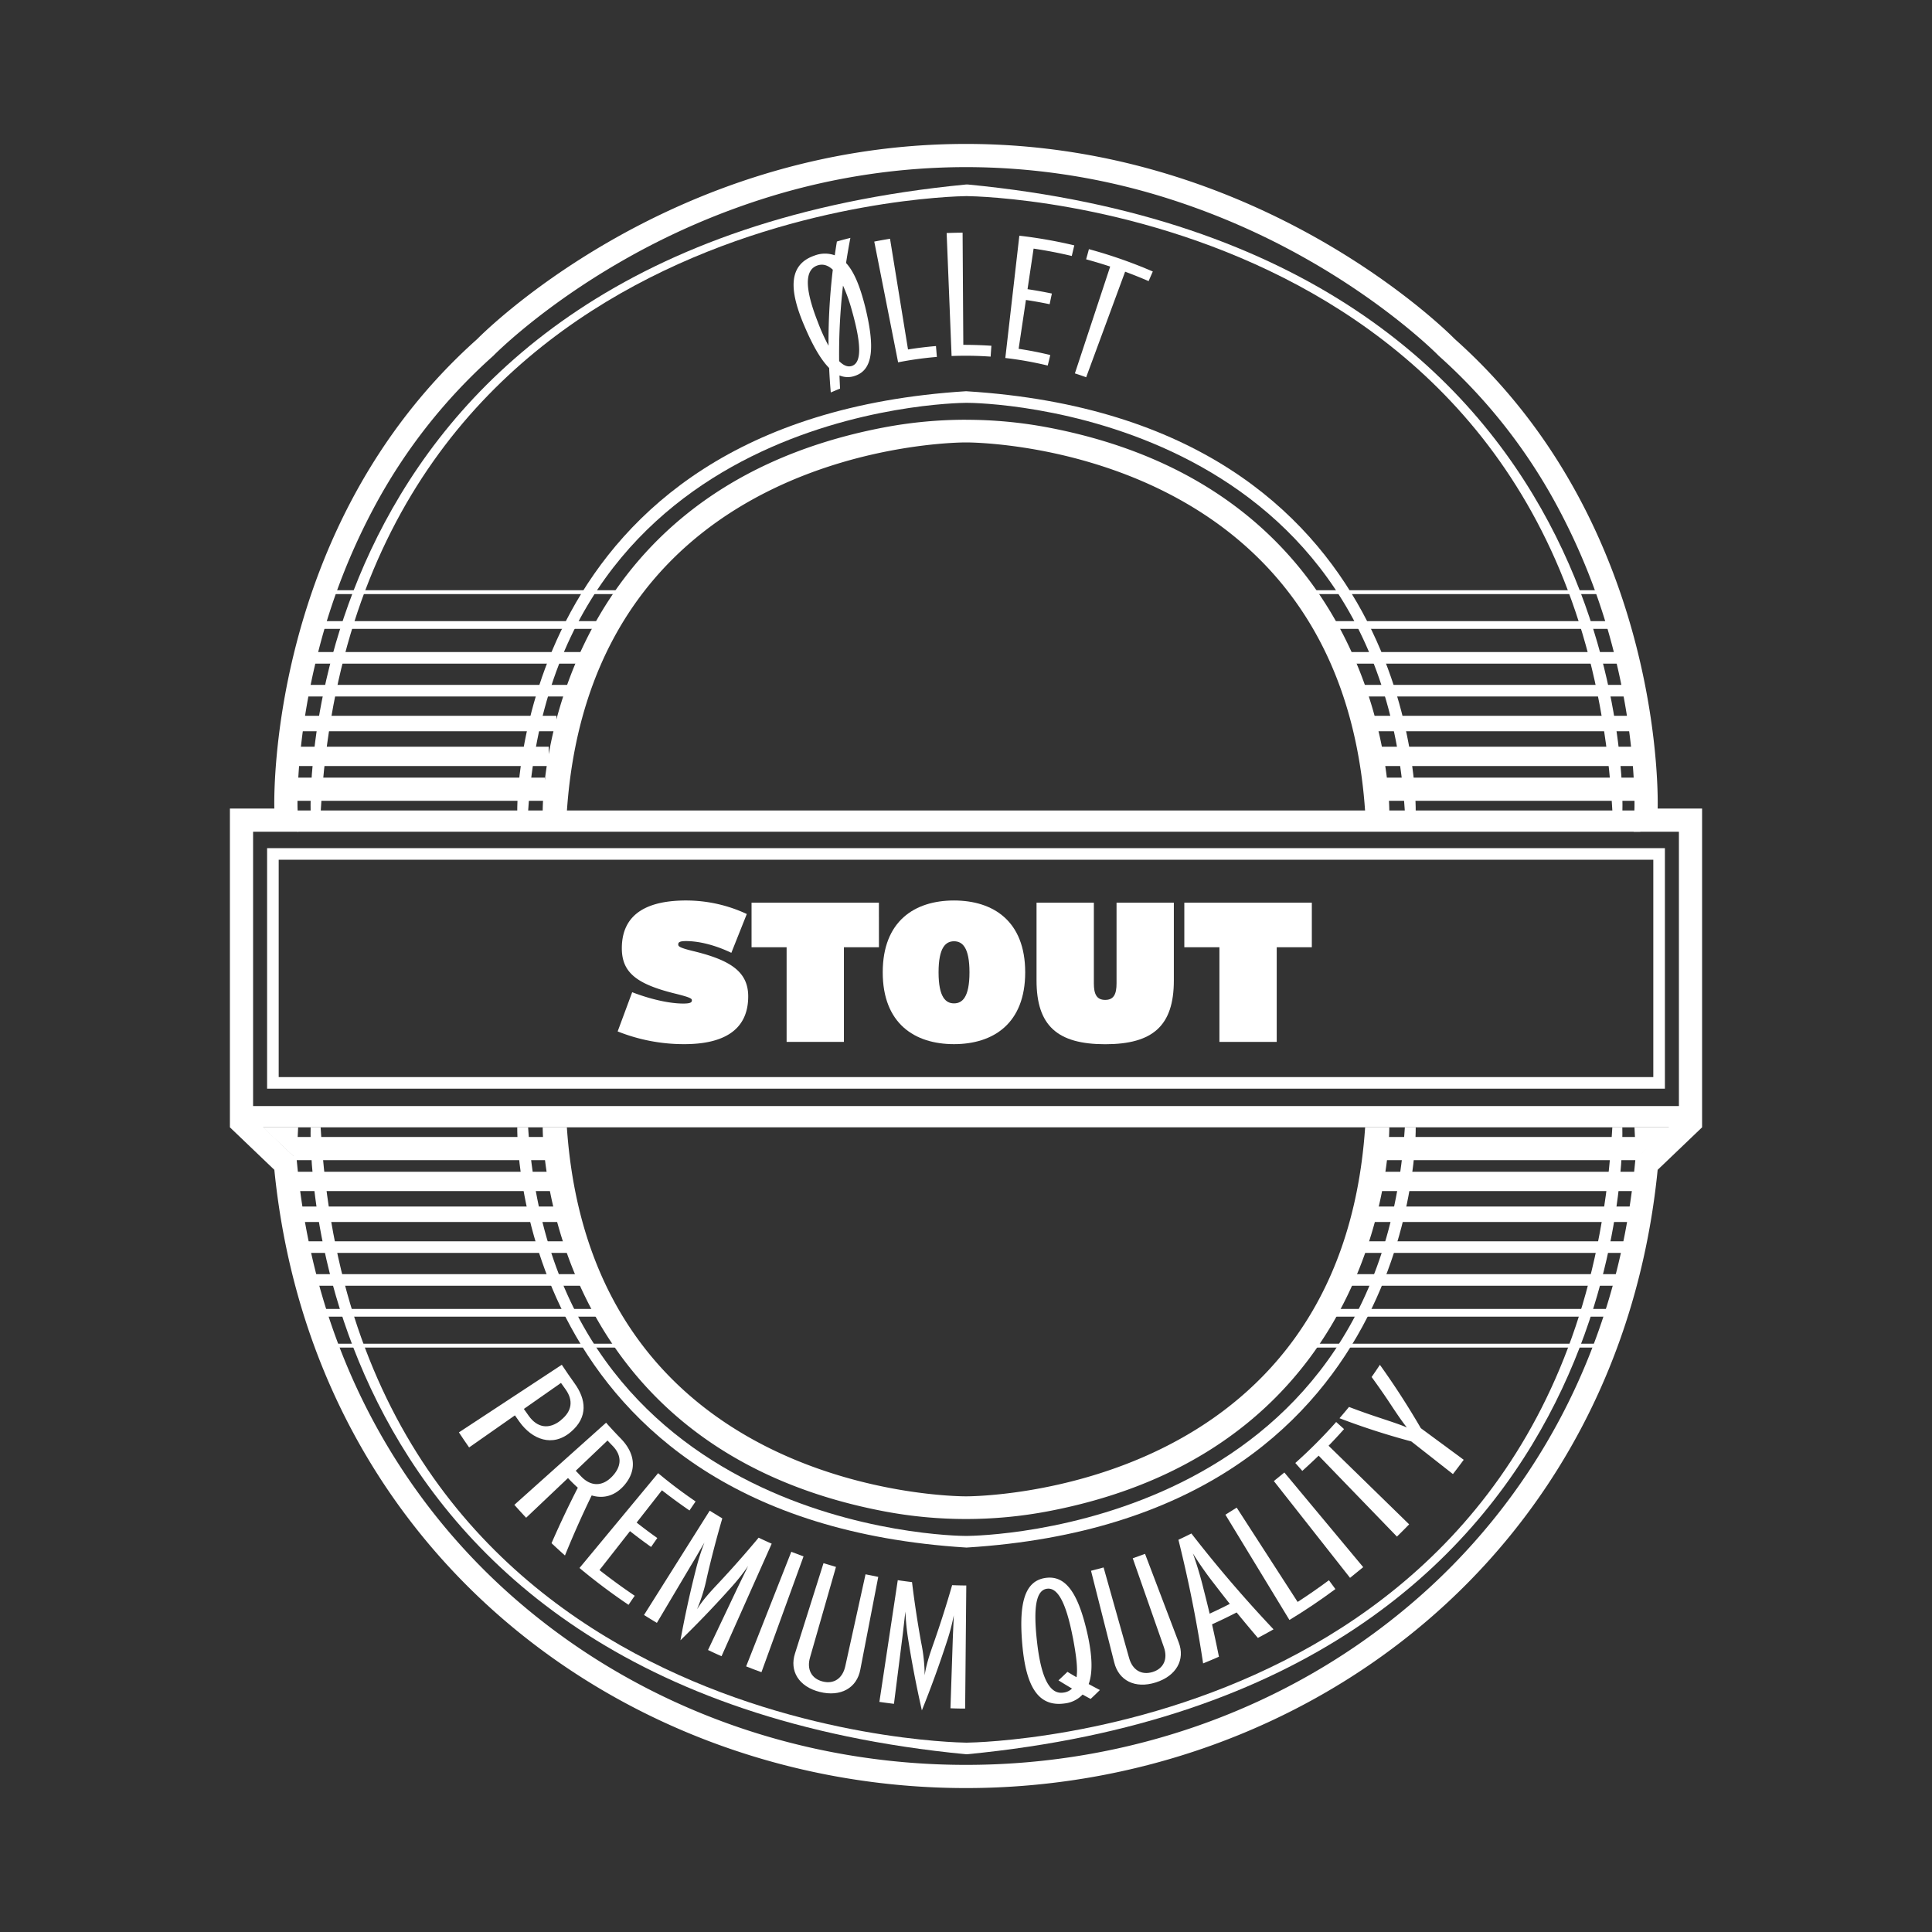 <svg xmlns="http://www.w3.org/2000/svg" width="1000" height="1000" viewBox="0 0 1000 1000"><rect x="0" y="0" width="1000" height="1000" fill="#333333" stroke="none"/><defs><style>.cls-1{fill:#fff;}</style></defs><title>stout</title><g id="Layer_2" data-name="Layer 2"><path class="cls-1" d="M500,86.5a346.7,346.7,0,0,1,100.9,15.1,374.93,374.93,0,0,1,77,33.38c42.15,24.14,66.25,48.64,66.48,48.88l.3.31.33.29a284.73,284.73,0,0,1,60,75.69A328.9,328.9,0,0,1,834.93,336C847,382.39,846,417.75,846,418.09l-.43,12.41H869V578.37l-19.29,18.46-3.21,3.06-.44,4.42c-4.69,46.85-17.66,90.57-38.56,129.94A327.23,327.23,0,0,1,729,831.32c-62.87,53-144.2,82.18-229,82.18s-166.15-29.18-229-82.18a327.23,327.23,0,0,1-78.48-97.07c-20.9-39.37-33.87-83.09-38.56-129.94l-.44-4.42-3.21-3.06L131,578.37V430.5h23.42L154,418.09c0-.35-1.05-35.06,10.88-81.35a329.86,329.86,0,0,1,29.84-76.16A284.89,284.89,0,0,1,255,184.46l.33-.29.29-.3c.24-.25,24.34-24.75,66.49-48.89a374.93,374.93,0,0,1,77-33.38A346.7,346.7,0,0,1,500,86.5m0-12c-155,0-253,101-253,101-110,98-105,243-105,243H119v165l23,22c20,200,184,320,358,320s338-120,358-320l23-22v-165H858s5-145-105-243c0,0-98-101-253-101Z"/><path class="cls-1" d="M855.75,445V557.5H144.25V445h711.5m6-6H138.25V563.5h723.5V439Z"/><polygon class="cls-1" points="849 419.5 154 419.5 154 430.5 849 430.5 849 419.5 849 419.5"/><polygon class="cls-1" points="871 572.5 129 572.5 129 583.5 871 583.5 871 572.5 871 572.5"/><path class="cls-1" d="M719.1,583.5H706.59C693.7,773,505.91,774.5,500.14,774.5h-.28c-5.75,0-193.56-1.45-206.45-191H280.9s-1.65,164.73,176.53,198.72a227.41,227.41,0,0,0,85.14,0C720.75,748.23,719.1,583.5,719.1,583.5Z"/><path class="cls-1" d="M732.77,583.5h-5.62C713.77,791.36,508.26,794.94,500.25,795s-213.52-3.64-226.9-211.5h-5.62S264,786.21,500,801v0l.25,0,.25,0v0c236-14.76,232.27-217.47,232.27-217.47Z"/><path class="cls-1" d="M500,217.26a227.33,227.33,0,0,0-42.57,4C279.25,255.27,280.9,420,280.9,420h12.51c12.89-189.55,200.7-191,206.45-191h.28c5.77,0,193.56,1.46,206.45,191H719.1s1.65-164.73-176.53-198.72a227.33,227.33,0,0,0-42.57-4Z"/><path class="cls-1" d="M500.5,202.5l-.25,0-.25,0v0C264,217.29,267.73,420,267.73,420h5.62c13.38-207.86,218.89-211.44,226.9-211.5s213.52,3.64,226.9,211.5h5.62s3.72-202.71-232.27-217.47v0Z"/><path class="cls-1" d="M839.71,583.5h-5.17C816.79,895.37,510.17,901.87,500.25,902c-9.92-.13-316.54-6.63-334.29-318.5h-5.17S150,874.22,500,908v0l.25,0,.25,0v0c350-33.73,339.21-324.45,339.21-324.45Z"/><path class="cls-1" d="M500,95.5h0Zm0,0Zm0,0h0Zm.11,0H500C150,129.23,160.79,420,160.79,420H166c17.75-311.87,324.37-318.37,334.29-318.5,9.92.13,316.54,6.63,334.29,318.5h5.17S851,129.23,501,95.5h-.92Zm-.09,0Zm0,0Zm0,0Zm0,0Zm0,0Zm0,0h0Zm0,0Zm0,0Zm0,0Zm0,0Zm0,0Zm0,0Z"/><polygon class="cls-1" points="154.32 583.5 136 583.5 153.5 600 154.32 583.5 154.32 583.5"/><polygon class="cls-1" points="864.32 583.5 846 583.5 846.82 600 864.32 583.5 864.32 583.5"/><polygon class="cls-1" points="284 588.5 152 588.5 152 600.5 284 600.5 284 588.5 284 588.5"/><polygon class="cls-1" points="286 606.5 153 606.5 153 616.5 286 616.5 286 606.5 286 606.5"/><polygon class="cls-1" points="290 624.5 156 624.5 156 632.5 290 632.5 290 624.5 290 624.5"/><polygon class="cls-1" points="296 642.5 159 642.5 159 648.5 296 648.5 296 642.5 296 642.5"/><polygon class="cls-1" points="303 659.5 163 659.5 163 665.5 303 665.5 303 659.5 303 659.5"/><polygon class="cls-1" points="311 677.5 168 677.5 168 681.5 311 681.5 311 677.5 311 677.5"/><polygon class="cls-1" points="322 695.5 174 695.5 174 697.5 322 697.5 322 695.5 322 695.5"/><polygon class="cls-1" points="849 588.5 717 588.5 717 600.5 849 600.5 849 588.5 849 588.5"/><polygon class="cls-1" points="848 606.5 715 606.5 715 616.5 848 616.5 848 606.5 848 606.5"/><polygon class="cls-1" points="845 624.5 711 624.5 711 632.5 845 632.5 845 624.5 845 624.5"/><polygon class="cls-1" points="842 642.5 705 642.5 705 648.5 842 648.5 842 642.5 842 642.5"/><polygon class="cls-1" points="838 659.5 698 659.5 698 665.5 838 665.5 838 659.5 838 659.5"/><polygon class="cls-1" points="833 677.5 690 677.5 690 681.5 833 681.5 833 677.5 833 677.5"/><polygon class="cls-1" points="827 695.5 679 695.5 679 697.5 827 697.5 827 695.5 827 695.5"/><polygon class="cls-1" points="849 402.5 717 402.5 717 414.5 849 414.5 849 402.5 849 402.5"/><polygon class="cls-1" points="848 386.5 715 386.5 715 396.5 848 396.5 848 386.5 848 386.5"/><polygon class="cls-1" points="845 370.5 711 370.5 711 378.5 845 378.5 845 370.5 845 370.5"/><polygon class="cls-1" points="842 354.5 705 354.5 705 360.5 842 360.5 842 354.5 842 354.5"/><polygon class="cls-1" points="838 337.5 698 337.5 698 343.5 838 343.5 838 337.5 838 337.5"/><polygon class="cls-1" points="833 321.5 690 321.5 690 325.5 833 325.5 833 321.5 833 321.5"/><polygon class="cls-1" points="827 305.5 679 305.5 679 307.5 827 307.5 827 305.5 827 305.5"/><polygon class="cls-1" points="282 402.5 150 402.5 150 414.5 282 414.5 282 402.5 282 402.5"/><polygon class="cls-1" points="284 386.5 151 386.5 151 396.5 284 396.5 284 386.5 284 386.5"/><polygon class="cls-1" points="288 370.5 154 370.5 154 378.5 288 378.5 288 370.5 288 370.5"/><polygon class="cls-1" points="294 354.5 157 354.5 157 360.5 294 360.5 294 354.5 294 354.5"/><polygon class="cls-1" points="301 337.5 161 337.5 161 343.5 301 343.5 301 337.5 301 337.5"/><polygon class="cls-1" points="309 321.5 166 321.5 166 325.5 309 325.5 309 321.5 309 321.5"/><polygon class="cls-1" points="320 305.5 172 305.5 172 307.5 320 307.5 320 305.5 320 305.5"/></g><g id="Layer_3" data-name="Layer 3"><path class="cls-1" d="M387.27,515.73c0,18.85-14.84,24.72-33.07,24.72a92.34,92.34,0,0,1-34.5-6.59l7.52-20.29c11.33,4.33,20.6,5.87,26.37,5.87,3.81,0,4.53-.62,4.53-1.65,0-.82-.31-1.44-8.65-3.5-20.09-4.94-27.61-11-27.61-23.48,0-18.85,14.73-24.72,33.27-24.72a74.19,74.19,0,0,1,31.41,7l-8,20.09c-8.14-3.92-16.58-6.08-23.48-6.08-3.4,0-4,.72-4,1.65s0,1.65,7.62,3.5C377.89,496.88,387.27,502.86,387.27,515.73Z"/><path class="cls-1" d="M454.94,490.29H436.81v49H407.15v-49H389V467.22h65.92Z"/><path class="cls-1" d="M530.64,503.27c0,26.47-16.48,37.18-36.87,37.18s-36.87-10.71-36.87-37.18,16.48-37.18,36.87-37.18S530.64,476.8,530.64,503.27Zm-28.84,0c0-13.08-3.81-16.07-8-16.07s-8,3-8,16.07,3.81,16.07,8,16.07S501.8,516.35,501.8,503.27Z"/><path class="cls-1" d="M607.58,507.49c0,23.38-10.81,33-35.53,33s-35.54-9.58-35.54-33V467.22h29.67V509c0,5.56,1.44,8.55,5.87,8.55s5.87-3,5.87-8.55V467.22h29.66Z"/><path class="cls-1" d="M679,490.29H660.83v49H631.17v-49H613V467.22H679Z"/></g><g id="Layer_6" data-name="Layer 6"><path class="cls-1" d="M440.16,123.13q-1.26,6.5-2.24,13c4.26,4.6,7.27,12.3,9.88,22.62,5.12,20.92,4.21,32.65-5.27,35.78a10.91,10.91,0,0,1-8-.21c-.05-.08.27,6.83.29,6.82-1.61.65-3.21,1.31-4.81,2q-.56-6.3-.85-12.67c-4.24-4.26-8.37-11.39-12.56-21.19-8.55-19.61-8.38-32.4,5-37a15.1,15.1,0,0,1,10.47-.14q.51-3.56,1.1-7.13C435.45,124.33,437.8,123.72,440.16,123.13Zm-9.1,16.48c-2.59-2.44-5.25-3.13-7.92-2.23-6.52,2.22-6.86,11.41.12,29.18a99.18,99.18,0,0,0,5.58,12.38A314.64,314.64,0,0,1,431.06,139.61Zm9.85,21a84.79,84.79,0,0,0-4.57-12.79,308.49,308.49,0,0,0-2,39.09c2.4,2.41,4.56,3.18,6.62,2.49C445.8,187.76,446.13,179,440.91,160.61Z"/><path class="cls-1" d="M484.92,184.74a181.54,181.54,0,0,0-20.06,2.8q-6.17-31.24-12.34-62.49,4.08-.81,8.16-1.47,4.65,28.65,9.31,57.31,7.2-1.17,14.47-1.77C484.61,181,484.77,182.87,484.92,184.74Z"/><path class="cls-1" d="M512.75,184.59a181.74,181.74,0,0,0-20.21-.32q-1.28-31.82-2.56-63.65,4.13-.16,8.26-.19.18,29,.37,58.06,7.27,0,14.54.48C513,180.84,512.88,182.72,512.75,184.59Z"/><path class="cls-1" d="M542.29,189.21a180.37,180.37,0,0,0-21.94-3.91L527.61,122a242.1,242.1,0,0,1,28.44,5c-.43,1.83-.87,3.66-1.3,5.49q-9.82-2.33-19.76-3.81-1.57,10.48-3.14,21,6.33.94,12.6,2.26-.59,2.76-1.16,5.52c-4.07-.85-8.17-1.58-12.27-2.2l-3.78,25.29q8.25,1.23,16.38,3.21Q543,186.46,542.29,189.21Z"/><path class="cls-1" d="M594.52,145.5q-6-2.59-12.16-4.87L562.2,195.27q-2.91-1.07-5.84-2l18.27-55.3c-4.12-1.36-8.28-2.61-12.45-3.74.47-1.76,1-3.51,1.43-5.27a244.87,244.87,0,0,1,33.08,11.57Q595.6,143,594.52,145.5Z"/><path class="cls-1" d="M295.55,741.1c-9.6,8.24-20.2,3.87-26.66-5.15q-1.2-1.66-2.37-3.36l-23.71,16.6q-2.69-3.84-5.28-7.79l53.25-35q3.24,4.92,6.64,9.65C303.37,724.31,304.48,733.45,295.55,741.1Zm-5.29-6c6-4.78,6.48-10.39,2.46-16-.79-1.09-1.57-2.19-2.35-3.3l-19.23,13.46c.84,1.22,1.7,2.42,2.56,3.61C278.13,739.09,284.23,740,290.26,735.15Z"/><path class="cls-1" d="M292.42,805.12q-3.51-3.14-6.95-6.37,6.39-14.64,13.61-28.72a66,66,0,0,1-5.08-5l-21.67,20.55q-3.09-3.29-6.1-6.68l47.48-42.51q3.77,4.25,7.67,8.26c6.81,7,8.93,15.89,1.61,24.27-4.94,5.59-10.95,6.85-16.73,5.11Q298.87,789.25,292.42,805.12ZM317,764.05c5-5.34,4.75-10.88.14-15.62-.9-.93-1.8-1.87-2.69-2.82L298,761.27c1,1,1.95,2.06,2.93,3.07C306,769.56,312,769.43,317,764.05Z"/><path class="cls-1" d="M325.33,830.66a313.18,313.18,0,0,1-25.39-19.07l40.7-49.08q9.41,7.85,19.4,14.63l-3.17,4.68q-7.28-5-14.26-10.45l-13.09,16.71q5.26,4.15,10.7,8L337,800.7q-5.54-3.94-10.92-8.18-7.89,10.08-15.79,20.15,8.92,7,18.25,13.3C327.43,827.53,326.38,829.1,325.33,830.66Z"/><path class="cls-1" d="M373.47,857.24c-2.35-1-4.69-2.1-7-3.2l14.76-31.11c2.23-4.69,4.12-8.43,6-12.38a106.09,106.09,0,0,1-8.83,11.13Q365.85,835.73,352.2,849q3.42-18.72,8.09-37a117.19,117.19,0,0,1,4.31-13.54c-2.25,3.76-4,7-7,11.88L340,840q-3.34-2-6.66-4.08l34-54q3.24,2,6.52,4-4.42,15.15-8,30.65a86,86,0,0,1-5.09,16.4c2.82-4.48,6.09-8.21,10.9-13.31q10.88-11.61,21-23.76,3.36,1.61,6.76,3.11Z"/><path class="cls-1" d="M394.13,865.52c-2.65-.95-5.3-1.95-7.93-3l23.37-59.31q3.17,1.23,6.34,2.38Z"/><path class="cls-1" d="M445.3,864.16c-1.76,9.56-10.19,14.28-21,11.58s-15.79-10.8-12.78-20q7.36-23.31,14.72-46.63,3.23,1,6.46,1.92-6.71,23.41-13.42,46.83c-1.81,6.2.73,11,6.54,12.48s10.33-1.61,11.7-7.92q5.24-23.77,10.48-47.56,3.28.7,6.58,1.34Q449.93,840.16,445.3,864.16Z"/><path class="cls-1" d="M499.56,884.36q-3.81,0-7.6-.16.57-17.19,1.15-34.38c.17-5.19.42-9.36.56-13.73a105.48,105.48,0,0,1-3.6,13.7q-5.82,17.88-12.91,35.5-4.21-18.49-7.13-37.07a120.93,120.93,0,0,1-1.39-14.1c-.55,4.34-.9,8-1.61,13.65l-4.32,34.13q-3.78-.46-7.54-1l9.51-63c2.46.37,4.91.7,7.38,1q1.9,15.63,4.73,31.24a86.76,86.76,0,0,1,1.82,17c.78-5.24,2.28-10,4.61-16.55q5.25-15,9.6-30.11c2.44.09,4.89.15,7.33.17Q499.85,852.51,499.56,884.36Z"/><path class="cls-1" d="M569.31,874.75q-2.35,2.32-4.79,4.61c-1.41-.74-2.8-1.5-4.18-2.26a15,15,0,0,1-9.19,4.59c-13.95,2-20.12-9.06-22-30.4s1.14-32.95,11.94-34.55,17.19,8.38,21.87,29.39c2.36,10.85,2.74,19.44.54,25.54C565.43,872.72,567.36,873.74,569.31,874.75Zm-14-27.09c-3.58-18.6-8-26.15-13.47-25.32s-7.19,9.32-5,28.13,6.82,26.64,13.53,25.62a7.42,7.42,0,0,0,4.49-2.1q-3.55-2.09-7-4.24,2.36-2.19,4.65-4.41,2.33,1.41,4.7,2.79C557.89,863.85,557.17,857.41,555.33,847.66Z"/><path class="cls-1" d="M610.06,850c3.54,9.06-1.22,17.5-11.9,20.85s-19.14-1-21.45-10.43l-12-47.39q3.27-.82,6.51-1.72,6.6,23.43,13.21,46.88c1.72,6.23,6.42,9,12.15,7.24s8-6.77,5.84-12.86l-16.11-46c2.13-.74,4.25-1.5,6.36-2.3Z"/><path class="cls-1" d="M659.18,843.34q-4,2.28-8.1,4.44-5.58-6.54-11-13.18-6.3,3.24-12.73,6.15,1.88,8.36,3.57,16.76c-2.72,1.2-5.45,2.35-8.19,3.47q-4.89-32.43-12.78-64,3.38-1.57,6.71-3.25Q636.61,819.45,659.18,843.34Zm-22.63-13.17q-4.09-5.17-8.1-10.41a178.35,178.35,0,0,1-11-15.69,182.62,182.62,0,0,1,5.49,18.37q1.64,6.38,3.17,12.79Q631.35,832.82,636.55,830.17Z"/><path class="cls-1" d="M691.2,822.5q-11.6,8.61-23.79,16Q650.84,811.27,634.27,784q2.94-1.78,5.84-3.66l31.54,48.82q8.24-5.33,16.19-11.23Z"/><path class="cls-1" d="M705.59,811.15q-3.37,2.82-6.81,5.54l-39.44-50.1c1.83-1.45,3.65-2.92,5.44-4.43Z"/><path class="cls-1" d="M695.67,739.69c-2.6,2.95-5.27,5.82-8,8.62L729.37,789q-3.12,3.22-6.32,6.34l-40.52-41.89q-4.15,4-8.46,7.88l-3.62-4.09a253.68,253.68,0,0,0,21.15-21.22Z"/><path class="cls-1" d="M714.23,706.43q11.28,15.74,21.19,32.79l22.19,16.37q-2.75,3.75-5.58,7.39l-21.56-16.91a374.45,374.45,0,0,1-37.15-12q2.49-2.87,4.92-5.84,7.85,3,15.88,5.63c5.5,1.84,10.55,3.46,14.07,5-2.42-3-5.49-7.54-8.59-12.25s-6.35-9.33-9.65-13.88Q712.13,709.63,714.23,706.43Z"/></g></svg>
